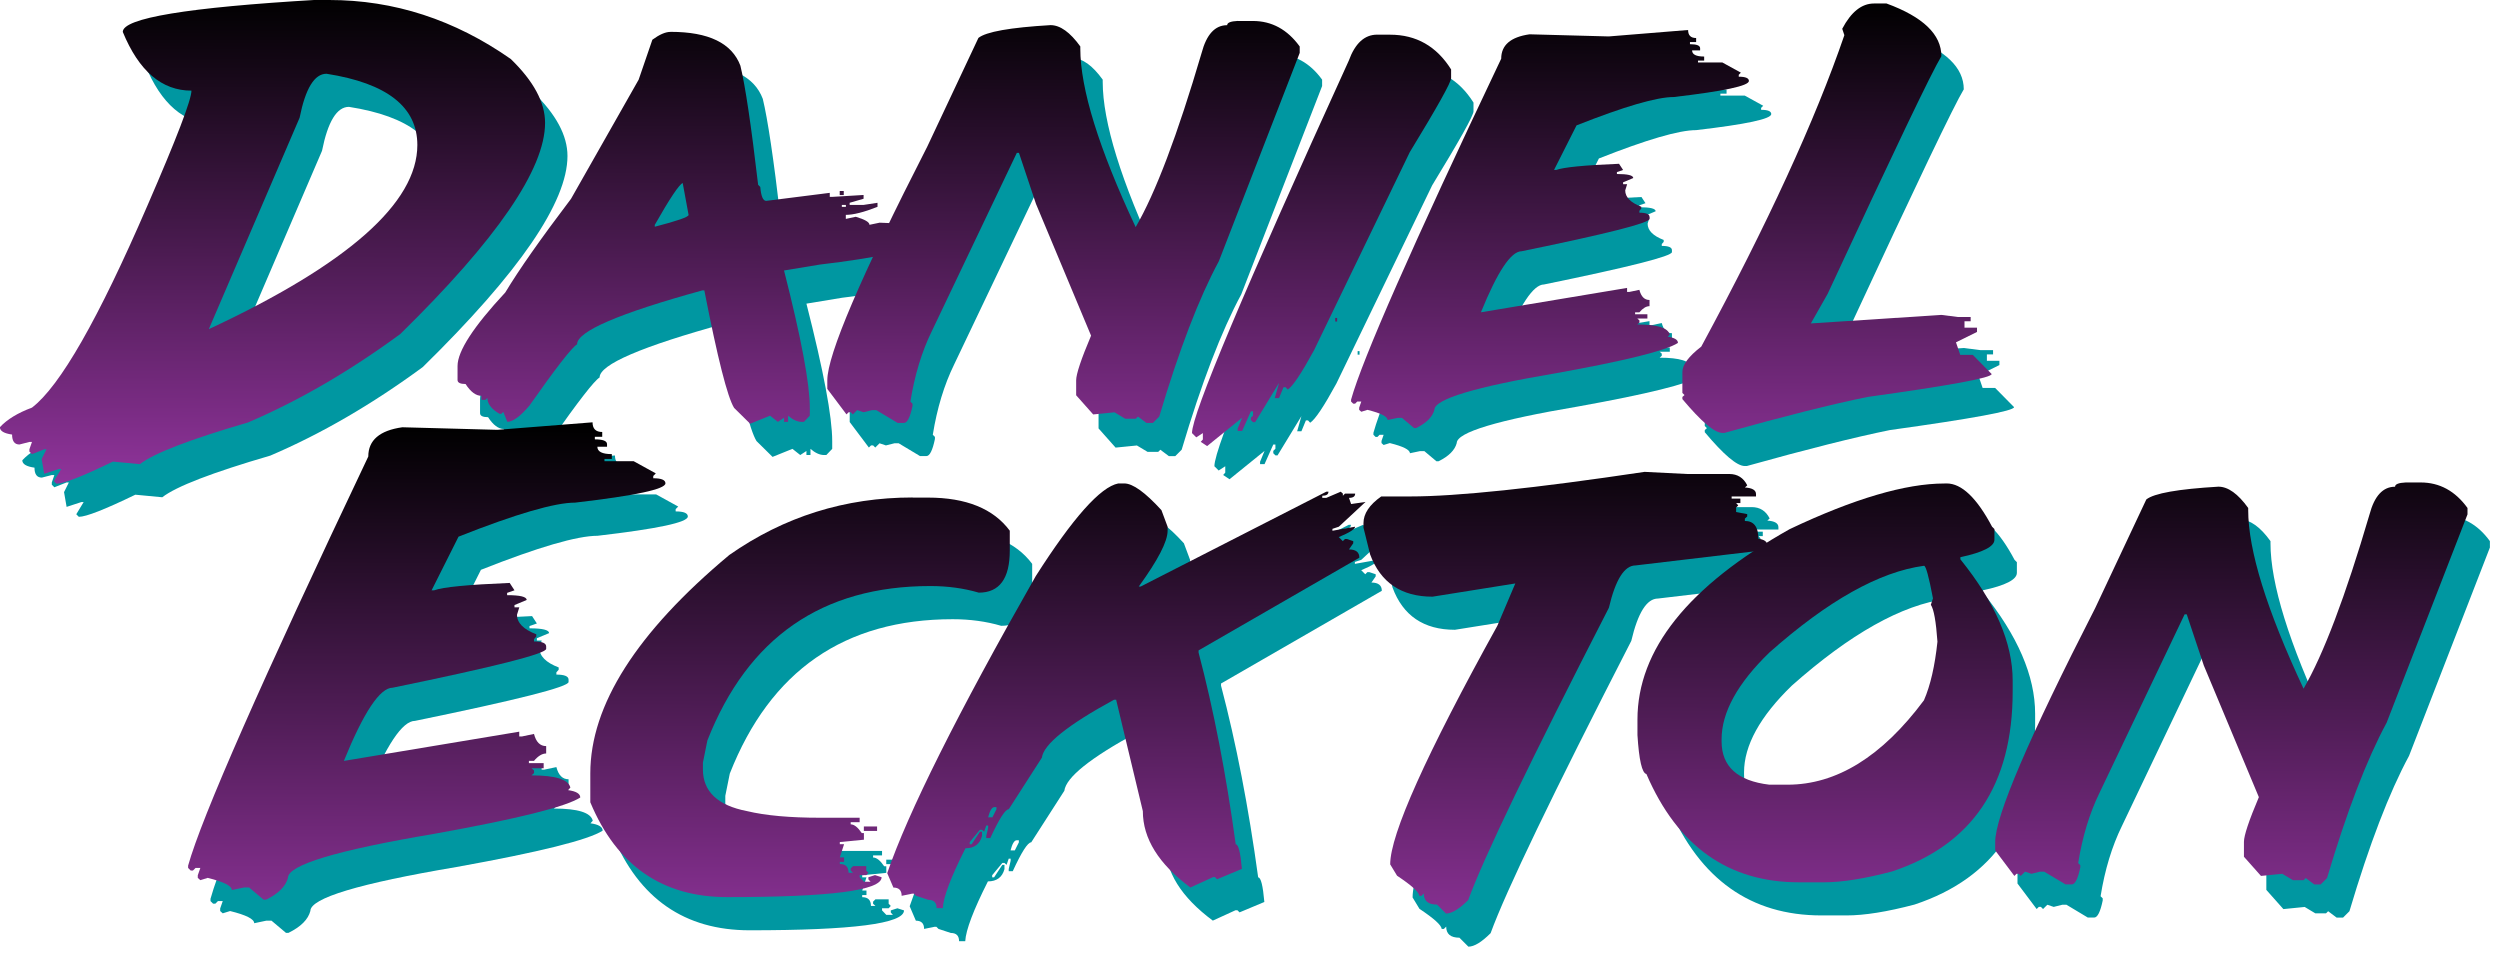 <?xml version="1.0" encoding="UTF-8" standalone="no"?>
<!-- Created with Inkscape (http://www.inkscape.org/) -->

<svg
   xmlns:osb="http://www.openswatchbook.org/uri/2009/osb"
   xmlns:dc="http://purl.org/dc/elements/1.1/"
   xmlns:cc="http://creativecommons.org/ns#"
   xmlns:rdf="http://www.w3.org/1999/02/22-rdf-syntax-ns#"
   xmlns:svg="http://www.w3.org/2000/svg"
   xmlns="http://www.w3.org/2000/svg"
   xmlns:xlink="http://www.w3.org/1999/xlink"
   xmlns:sodipodi="http://sodipodi.sourceforge.net/DTD/sodipodi-0.dtd"
   xmlns:inkscape="http://www.inkscape.org/namespaces/inkscape"
   width="45.76mm"
   height="17.514mm"
   viewBox="0 0 45.76 17.514"
   version="1.1"
   id="svg8"
   sodipodi:docname="danieleckton.svg"
   inkscape:version="0.92.4 (5da689c313, 2019-01-14)">
  <defs
     id="defs2">
    <linearGradient
       inkscape:collect="always"
       id="linearGradient4664">
      <stop
         style="stop-color:#d62577;stop-opacity:1;"
         offset="0"
         id="stop4660" />
      <stop
         style="stop-color:#d62577;stop-opacity:0;"
         offset="1"
         id="stop4662" />
    </linearGradient>
    <linearGradient
       id="linearGradient4619"
       inkscape:collect="always">
      <stop
         id="stop4615"
         offset="0"
         style="stop-color:#000000;stop-opacity:1;" />
      <stop
         id="stop4617"
         offset="1"
         style="stop-color:#c948d9;stop-opacity:1" />
    </linearGradient>
    <linearGradient
       inkscape:collect="always"
       id="linearGradient4571-7-8-0-0-2-1">
      <stop
         style="stop-color:#000000;stop-opacity:1;"
         offset="0"
         id="stop4567" />
      <stop
         style="stop-color:#000000;stop-opacity:0;"
         offset="1"
         id="stop4569" />
    </linearGradient>
    <linearGradient
       inkscape:collect="always"
       id="linearGradient4561"
       osb:paint="gradient">
      <stop
         style="stop-color:#000000;stop-opacity:1;"
         offset="0"
         id="stop4557" />
      <stop
         style="stop-color:#000000;stop-opacity:0;"
         offset="1"
         id="stop4559" />
    </linearGradient>
    <linearGradient
       inkscape:collect="always"
       xlink:href="#linearGradient4619"
       id="linearGradient4555"
       x1="62.822"
       y1="111.796"
       x2="62.777"
       y2="126.632"
       gradientUnits="userSpaceOnUse"
       gradientTransform="matrix(0.838,0,0,0.838,10.947,19.794)" />
    <radialGradient
       inkscape:collect="always"
       xlink:href="#linearGradient4571-7-8-0-0-2-1"
       id="radialGradient4573"
       cx="62.185"
       cy="117.277"
       fx="62.185"
       fy="117.277"
       r="21.765"
       gradientTransform="matrix(1,0,0,0.245,0,88.486)"
       gradientUnits="userSpaceOnUse" />
    <linearGradient
       inkscape:collect="always"
       xlink:href="#linearGradient4619"
       id="linearGradient4658"
       x1="73.233"
       y1="121.194"
       x2="73.186"
       y2="137.069"
       gradientUnits="userSpaceOnUse"
       gradientTransform="matrix(0.838,0,0,0.838,10.947,19.794)" />
    <linearGradient
       inkscape:collect="always"
       xlink:href="#linearGradient4664"
       id="linearGradient4666"
       x1="44.534"
       y1="126.455"
       x2="93.656"
       y2="126.455"
       gradientUnits="userSpaceOnUse" />
    <filter
       inkscape:collect="always"
       style="color-interpolation-filters:sRGB"
       id="filter5127"
       x="-0.005"
       width="1.01"
       y="-0.021"
       height="1.042">
      <feGaussianBlur
         inkscape:collect="always"
         stdDeviation="0.077"
         id="feGaussianBlur5129" />
    </filter>
    <filter
       inkscape:collect="always"
       style="color-interpolation-filters:sRGB"
       id="filter5131"
       x="-0.004"
       width="1.009"
       y="-0.021"
       height="1.041">
      <feGaussianBlur
         inkscape:collect="always"
         stdDeviation="0.077"
         id="feGaussianBlur5133" />
    </filter>
    <linearGradient
       inkscape:collect="always"
       xlink:href="#linearGradient4619"
       id="linearGradient5232"
       gradientUnits="userSpaceOnUse"
       gradientTransform="matrix(0.838,0,0,0.838,10.947,19.794)"
       x1="62.822"
       y1="111.796"
       x2="62.777"
       y2="126.632" />
    <linearGradient
       inkscape:collect="always"
       xlink:href="#linearGradient4619"
       id="linearGradient5234"
       gradientUnits="userSpaceOnUse"
       gradientTransform="matrix(0.838,0,0,0.838,10.947,19.794)"
       x1="62.822"
       y1="111.796"
       x2="62.777"
       y2="126.632" />
    <linearGradient
       inkscape:collect="always"
       xlink:href="#linearGradient4619"
       id="linearGradient5236"
       gradientUnits="userSpaceOnUse"
       gradientTransform="matrix(0.838,0,0,0.838,10.947,19.794)"
       x1="62.822"
       y1="111.796"
       x2="62.777"
       y2="126.632" />
    <linearGradient
       inkscape:collect="always"
       xlink:href="#linearGradient4619"
       id="linearGradient5238"
       gradientUnits="userSpaceOnUse"
       gradientTransform="matrix(0.838,0,0,0.838,10.947,19.794)"
       x1="62.822"
       y1="111.796"
       x2="62.777"
       y2="126.632" />
    <linearGradient
       inkscape:collect="always"
       xlink:href="#linearGradient4619"
       id="linearGradient5240"
       gradientUnits="userSpaceOnUse"
       gradientTransform="matrix(0.838,0,0,0.838,10.947,19.794)"
       x1="62.822"
       y1="111.796"
       x2="62.777"
       y2="126.632" />
    <linearGradient
       inkscape:collect="always"
       xlink:href="#linearGradient4619"
       id="linearGradient5242"
       gradientUnits="userSpaceOnUse"
       gradientTransform="matrix(0.838,0,0,0.838,10.947,19.794)"
       x1="62.822"
       y1="111.796"
       x2="62.777"
       y2="126.632" />
    <linearGradient
       inkscape:collect="always"
       xlink:href="#linearGradient4619"
       id="linearGradient5244"
       gradientUnits="userSpaceOnUse"
       gradientTransform="matrix(0.838,0,0,0.838,10.947,19.794)"
       x1="73.233"
       y1="121.194"
       x2="73.186"
       y2="137.069" />
    <linearGradient
       inkscape:collect="always"
       xlink:href="#linearGradient4619"
       id="linearGradient5246"
       gradientUnits="userSpaceOnUse"
       gradientTransform="matrix(0.838,0,0,0.838,10.947,19.794)"
       x1="73.233"
       y1="121.194"
       x2="73.186"
       y2="137.069" />
    <linearGradient
       inkscape:collect="always"
       xlink:href="#linearGradient4619"
       id="linearGradient5248"
       gradientUnits="userSpaceOnUse"
       gradientTransform="matrix(0.838,0,0,0.838,10.947,19.794)"
       x1="73.233"
       y1="121.194"
       x2="73.186"
       y2="137.069" />
    <linearGradient
       inkscape:collect="always"
       xlink:href="#linearGradient4619"
       id="linearGradient5250"
       gradientUnits="userSpaceOnUse"
       gradientTransform="matrix(0.838,0,0,0.838,10.947,19.794)"
       x1="73.233"
       y1="121.194"
       x2="73.186"
       y2="137.069" />
    <linearGradient
       inkscape:collect="always"
       xlink:href="#linearGradient4619"
       id="linearGradient5252"
       gradientUnits="userSpaceOnUse"
       gradientTransform="matrix(0.838,0,0,0.838,10.947,19.794)"
       x1="73.233"
       y1="121.194"
       x2="73.186"
       y2="137.069" />
    <linearGradient
       inkscape:collect="always"
       xlink:href="#linearGradient4619"
       id="linearGradient5254"
       gradientUnits="userSpaceOnUse"
       gradientTransform="matrix(0.838,0,0,0.838,10.947,19.794)"
       x1="73.233"
       y1="121.194"
       x2="73.186"
       y2="137.069" />
  </defs>
  <sodipodi:namedview
     id="base"
     pagecolor="#ffffff"
     bordercolor="#666666"
     borderopacity="1.0"
     inkscape:pageopacity="0.0"
     inkscape:pageshadow="2"
     inkscape:zoom="3.2282942"
     inkscape:cx="99.884079"
     inkscape:cy="23.483516"
     inkscape:document-units="mm"
     inkscape:current-layer="layer1"
     showgrid="false"
     showguides="false"
     inkscape:window-width="1920"
     inkscape:window-height="1017"
     inkscape:window-x="-8"
     inkscape:window-y="-8"
     inkscape:window-maximized="1" />
  <g
     inkscape:label="Layer 1"
     inkscape:groupmode="layer"
     id="layer1"
     transform="translate(-44.801,-113.479)">
    <g
       transform="scale(0.265)"
       style="font-style:normal;font-variant:normal;font-weight:normal;font-stretch:normal;font-size:40px;line-height:125%;font-family:lazer84;-inkscape-font-specification:lazer84;letter-spacing:0px;word-spacing:0px;fill:#000000;fill-opacity:1;stroke:none;stroke-width:1px;stroke-linecap:butt;stroke-linejoin:miter;stroke-opacity:1"
       id="flowRoot10" />
    <g
       aria-label="DANIEL"
       style="font-style:normal;font-weight:normal;font-size:8.864px;line-height:125%;font-family:sans-serif;letter-spacing:0px;word-spacing:0px;opacity:1;fill:#0097a1;fill-opacity:1;stroke:none;stroke-width:0.506;stroke-linecap:butt;stroke-linejoin:round;stroke-miterlimit:4;stroke-dasharray:none;stroke-dashoffset:0;stroke-opacity:1;paint-order:stroke fill markers;filter:url(#filter5127)"
       id="text28-9">
      <path
         d="m 51.007,114.085 h 0.229 q 1.781,0 3.324,1.08 0.628,0.608 0.628,1.169 0,1.267 -2.649,3.864 -1.392,1.023 -2.789,1.62 -1.6,0.467 -1.979,0.763 l -0.493,-0.047 q -0.836,0.405 -1.034,0.405 l -0.047,-0.047 0.135,-0.223 h -0.042 l -0.27,0.088 -0.047,-0.27 0.088,-0.177 h -0.042 l -0.223,0.088 -0.047,-0.047 v -0.042 l 0.047,-0.135 h -0.047 l -0.182,0.047 q -0.135,0 -0.135,-0.182 -0.223,-0.031 -0.223,-0.135 0.197,-0.213 0.587,-0.358 0.769,-0.587 2.109,-3.688 0.81,-1.865 0.81,-2.114 -0.815,0 -1.257,-1.075 0,-0.379 3.547,-0.587 z m -1.974,6.025 q 3.817,-1.781 3.817,-3.371 0,-1.044 -1.662,-1.304 -0.332,0 -0.493,0.805 z"
         style="font-size:10.637px;fill:#0097a1;fill-opacity:1;stroke:none;stroke-width:0.506;stroke-linecap:butt;stroke-linejoin:round;stroke-miterlimit:4;stroke-dasharray:none;stroke-dashoffset:0;stroke-opacity:1;paint-order:stroke fill markers"
         id="path5180"
         inkscape:connector-curvature="0" />
      <path
         d="m 57.486,114.669 q 1.043,0 1.277,0.619 0.134,0.55 0.325,2.181 l 0.039,0.039 q 0.022,0.255 0.108,0.255 l 1.164,-0.147 v 0.074 h 0.039 l 0.58,-0.035 v 0.069 l -0.255,0.074 v 0.039 h 0.255 l 0.255,-0.039 v 0.074 q -0.372,0.147 -0.58,0.147 v 0.074 l 0.182,-0.039 q 0.251,0.074 0.251,0.147 l 0.186,-0.039 q 0.727,0.022 0.727,0.147 l -0.039,0.035 0.255,0.074 v 0.074 q -0.493,0.255 -2.039,0.437 l -0.654,0.108 q 0.472,1.852 0.472,2.515 v 0.143 l -0.108,0.113 h -0.039 q -0.121,0 -0.251,-0.113 v 0.113 h -0.074 v -0.074 l -0.113,0.074 -0.143,-0.113 -0.364,0.147 -0.294,-0.29 q -0.182,-0.294 -0.545,-2.151 H 58.07 q -2.294,0.632 -2.294,0.987 -0.147,0.091 -0.874,1.125 -0.251,0.294 -0.403,0.294 l -0.074,-0.182 -0.035,0.035 h -0.035 q -0.221,-0.13 -0.221,-0.29 l -0.035,0.035 h -0.074 v -0.074 q -0.151,0 -0.29,-0.216 -0.147,0 -0.147,-0.074 v -0.255 q 0,-0.407 0.874,-1.346 0.372,-0.619 1.203,-1.714 l 1.238,-2.181 0.251,-0.731 q 0.195,-0.143 0.329,-0.143 z m -0.29,3.532 v 0.035 q 0.619,-0.16 0.619,-0.216 l -0.108,-0.584 q -0.1,0.043 -0.511,0.766 z m 3.385,-0.619 h 0.074 v 0.074 h -0.074 z m 0.039,0.255 v 0.035 h 0.074 v -0.035 z"
         style="font-style:normal;font-variant:normal;font-weight:normal;font-stretch:normal;line-height:133%;font-family:lazer84;-inkscape-font-specification:lazer84;fill:#0097a1;fill-opacity:1;stroke:none;stroke-width:0.506;stroke-linecap:butt;stroke-linejoin:round;stroke-miterlimit:4;stroke-dasharray:none;stroke-dashoffset:0;stroke-opacity:1;paint-order:stroke fill markers"
         id="path5182"
         inkscape:connector-curvature="0" />
      <path
         d="m 67.871,114.47 h 0.273 q 0.519,0 0.857,0.467 v 0.117 l -1.48,3.813 q -0.545,1.008 -1.091,2.844 l -0.117,0.117 H 66.196 l -0.156,-0.117 -0.039,0.039 H 65.806 l -0.195,-0.117 -0.39,0.039 -0.312,-0.351 v -0.273 q 0,-0.173 0.273,-0.818 l -1.008,-2.411 -0.312,-0.935 h -0.039 l -1.558,3.268 q -0.273,0.558 -0.39,1.285 l 0.039,0.039 v 0.039 q -0.065,0.312 -0.156,0.312 h -0.117 l -0.39,-0.234 h -0.078 l -0.156,0.039 -0.117,-0.039 -0.078,0.078 -0.039,-0.039 h -0.039 l -0.039,0.039 -0.351,-0.467 v -0.156 q 0,-0.701 1.831,-4.28 l 0.935,-1.987 q 0.212,-0.169 1.32,-0.234 0.264,0 0.545,0.39 v 0.039 q 0,1.104 1.013,3.268 0.545,-0.935 1.208,-3.19 0.134,-0.506 0.467,-0.506 0,-0.069 0.195,-0.078 z"
         style="font-style:normal;font-variant:normal;font-weight:normal;font-stretch:normal;line-height:133%;font-family:lazer84;-inkscape-font-specification:lazer84;fill:#0097a1;fill-opacity:1;stroke:none;stroke-width:0.506;stroke-linecap:butt;stroke-linejoin:round;stroke-miterlimit:4;stroke-dasharray:none;stroke-dashoffset:0;stroke-opacity:1;paint-order:stroke fill markers"
         id="path5184"
         inkscape:connector-curvature="0" />
      <path
         d="m 70.417,114.721 h 0.238 q 0.718,0 1.117,0.636 v 0.16 q 0,0.113 -0.757,1.355 l -1.753,3.627 q -0.342,0.628 -0.48,0.718 l -0.039,-0.043 h -0.039 l -0.082,0.199 h -0.078 l 0.078,-0.277 -0.437,0.718 h -0.039 l -0.039,-0.039 v -0.043 l 0.039,-0.039 v -0.078 h -0.039 l -0.16,0.359 h -0.082 v -0.043 l 0.082,-0.199 -0.641,0.519 -0.117,-0.078 0.039,-0.043 v -0.117 l -0.121,0.078 -0.078,-0.078 q 0,-0.524 2.87,-6.817 0.173,-0.476 0.519,-0.476 z m -0.766,5.185 v 0.065 h 0.035 v -0.065 z"
         style="font-style:normal;font-variant:normal;font-weight:normal;font-stretch:normal;line-height:133%;font-family:lazer84;-inkscape-font-specification:lazer84;fill:#0097a1;fill-opacity:1;stroke:none;stroke-width:0.506;stroke-linecap:butt;stroke-linejoin:round;stroke-miterlimit:4;stroke-dasharray:none;stroke-dashoffset:0;stroke-opacity:1;paint-order:stroke fill markers"
         id="path5186"
         inkscape:connector-curvature="0" />
      <path
         d="m 76.11,114.634 q 0,0.147 0.147,0.147 v 0.074 h -0.113 v 0.039 q 0.186,0 0.186,0.074 v 0.039 h -0.147 q 0,0.113 0.221,0.113 v 0.074 h -0.113 v 0.035 h 0.446 l 0.338,0.186 -0.039,0.039 v 0.035 q 0.186,0 0.186,0.078 0,0.134 -1.376,0.294 -0.467,0 -1.779,0.519 l -0.411,0.818 h 0.039 q 0.199,-0.074 1.151,-0.113 l 0.074,0.113 -0.113,0.039 v 0.035 q 0.299,0 0.299,0.074 l -0.186,0.078 v 0.035 h 0.074 l -0.035,0.113 q 0,0.186 0.294,0.299 v 0.035 l -0.035,0.039 v 0.035 q 0.186,0 0.186,0.078 v 0.035 q 0,0.113 -2.342,0.593 -0.29,0 -0.744,1.117 l 2.675,-0.446 v 0.074 h 0.039 l 0.186,-0.039 q 0.048,0.186 0.186,0.186 v 0.113 q -0.091,0 -0.186,0.113 h -0.078 v 0.035 h 0.225 v 0.078 h -0.186 l 0.039,0.035 v 0.039 l -0.039,0.035 q 0.55,0 0.593,0.186 l -0.035,0.039 q 0.186,0.026 0.186,0.113 -0.329,0.212 -2.229,0.554 -2.229,0.377 -2.229,0.671 -0.052,0.195 -0.333,0.333 h -0.039 l -0.221,-0.186 h -0.078 l -0.186,0.039 q 0,-0.095 -0.368,-0.186 l -0.113,0.035 -0.039,-0.035 v -0.039 l 0.039,-0.113 h -0.074 l -0.039,0.039 h -0.035 l -0.039,-0.039 v -0.035 q 0.307,-1.104 2.748,-6.241 0,-0.372 0.519,-0.446 l 1.45,0.039 z"
         style="font-style:normal;font-variant:normal;font-weight:normal;font-stretch:normal;line-height:133%;font-family:lazer84;-inkscape-font-specification:lazer84;fill:#0097a1;fill-opacity:1;stroke:none;stroke-width:0.506;stroke-linecap:butt;stroke-linejoin:round;stroke-miterlimit:4;stroke-dasharray:none;stroke-dashoffset:0;stroke-opacity:1;paint-order:stroke fill markers"
         id="path5188"
         inkscape:connector-curvature="0" />
      <path
         d="m 79.513,114.149 h 0.229 q 1.004,0.368 1.004,0.965 -0.26,0.424 -2.082,4.35 l -0.307,0.541 2.389,-0.156 0.307,0.039 h 0.229 v 0.078 h -0.113 v 0.117 h 0.229 v 0.078 l -0.385,0.19 0.078,0.229 h 0.229 l 0.346,0.351 q 0,0.104 -2.272,0.42 -0.961,0.195 -2.619,0.658 h -0.039 q -0.212,0 -0.731,-0.619 v -0.039 l 0.039,-0.035 -0.039,-0.039 v -0.385 q 0,-0.195 0.346,-0.463 1.818,-3.363 2.619,-5.7 l -0.039,-0.117 q 0.242,-0.463 0.58,-0.463 z"
         style="font-style:normal;font-variant:normal;font-weight:normal;font-stretch:normal;line-height:133%;font-family:lazer84;-inkscape-font-specification:lazer84;fill:#0097a1;fill-opacity:1;stroke:none;stroke-width:0.506;stroke-linecap:butt;stroke-linejoin:round;stroke-miterlimit:4;stroke-dasharray:none;stroke-dashoffset:0;stroke-opacity:1;paint-order:stroke fill markers"
         id="path5190"
         inkscape:connector-curvature="0" />
    </g>
    <g
       aria-label="DANIEL"
       style="font-style:normal;font-weight:normal;font-size:8.864px;line-height:125%;font-family:sans-serif;letter-spacing:0px;word-spacing:0px;opacity:1;fill:url(#linearGradient4555);fill-opacity:1;stroke:none;stroke-width:0.506;stroke-linecap:butt;stroke-linejoin:round;stroke-miterlimit:4;stroke-dasharray:none;stroke-dashoffset:0;stroke-opacity:1;paint-order:stroke fill markers"
       id="text28">
      <path
         d="m 50.597,113.479 h 0.229 q 1.781,0 3.324,1.08 0.628,0.608 0.628,1.169 0,1.267 -2.649,3.864 -1.392,1.023 -2.789,1.62 -1.6,0.467 -1.979,0.763 l -0.493,-0.047 q -0.836,0.405 -1.034,0.405 l -0.047,-0.047 0.135,-0.223 h -0.042 l -0.27,0.088 -0.047,-0.27 0.088,-0.177 h -0.042 l -0.223,0.088 -0.047,-0.047 v -0.042 l 0.047,-0.135 h -0.047 l -0.182,0.047 q -0.135,0 -0.135,-0.182 -0.223,-0.031 -0.223,-0.135 0.197,-0.213 0.587,-0.358 0.769,-0.587 2.109,-3.688 0.81,-1.865 0.81,-2.114 -0.815,0 -1.257,-1.075 0,-0.379 3.547,-0.587 z m -1.974,6.025 q 3.817,-1.781 3.817,-3.371 0,-1.044 -1.662,-1.304 -0.332,0 -0.493,0.805 z"
         style="font-size:10.637px;fill:url(#linearGradient5232);fill-opacity:1;stroke:none;stroke-width:0.506;stroke-linecap:butt;stroke-linejoin:round;stroke-miterlimit:4;stroke-dasharray:none;stroke-dashoffset:0;stroke-opacity:1;paint-order:stroke fill markers"
         id="path5193"
         inkscape:connector-curvature="0" />
      <path
         d="m 57.076,114.062 q 1.043,0 1.277,0.619 0.134,0.55 0.325,2.181 l 0.039,0.039 q 0.022,0.255 0.108,0.255 l 1.164,-0.147 v 0.074 h 0.039 l 0.58,-0.035 v 0.069 l -0.255,0.074 v 0.039 h 0.255 l 0.255,-0.039 v 0.074 q -0.372,0.147 -0.58,0.147 v 0.074 l 0.182,-0.039 q 0.251,0.074 0.251,0.147 l 0.186,-0.039 q 0.727,0.022 0.727,0.147 l -0.039,0.035 0.255,0.074 v 0.074 q -0.493,0.255 -2.039,0.437 l -0.654,0.108 q 0.472,1.852 0.472,2.515 v 0.143 l -0.108,0.113 h -0.039 q -0.121,0 -0.251,-0.113 v 0.113 h -0.074 v -0.074 l -0.113,0.074 -0.143,-0.113 -0.364,0.147 -0.294,-0.29 q -0.182,-0.294 -0.545,-2.151 h -0.035 q -2.294,0.632 -2.294,0.987 -0.147,0.091 -0.874,1.125 -0.251,0.294 -0.403,0.294 l -0.074,-0.182 -0.035,0.035 h -0.035 q -0.221,-0.13 -0.221,-0.29 l -0.035,0.035 h -0.074 v -0.074 q -0.151,0 -0.29,-0.216 -0.147,0 -0.147,-0.074 V 120.178 q 0,-0.407 0.874,-1.346 0.372,-0.619 1.203,-1.714 l 1.238,-2.181 0.251,-0.731 q 0.195,-0.143 0.329,-0.143 z m -0.29,3.532 v 0.035 q 0.619,-0.16 0.619,-0.216 l -0.108,-0.584 q -0.1,0.043 -0.511,0.766 z m 3.385,-0.619 h 0.074 v 0.074 h -0.074 z m 0.039,0.255 v 0.035 h 0.074 v -0.035 z"
         style="font-style:normal;font-variant:normal;font-weight:normal;font-stretch:normal;line-height:133%;font-family:lazer84;-inkscape-font-specification:lazer84;fill:url(#linearGradient5234);fill-opacity:1;stroke:none;stroke-width:0.506;stroke-linecap:butt;stroke-linejoin:round;stroke-miterlimit:4;stroke-dasharray:none;stroke-dashoffset:0;stroke-opacity:1;paint-order:stroke fill markers"
         id="path5195"
         inkscape:connector-curvature="0" />
      <path
         d="m 67.461,113.863 h 0.273 q 0.519,0 0.857,0.467 v 0.117 l -1.48,3.813 q -0.545,1.008 -1.091,2.844 l -0.117,0.117 h -0.117 l -0.156,-0.117 -0.039,0.039 H 65.396 l -0.195,-0.117 -0.39,0.039 -0.312,-0.351 v -0.273 q 0,-0.173 0.273,-0.818 l -1.008,-2.411 -0.312,-0.935 h -0.039 l -1.558,3.268 q -0.273,0.558 -0.39,1.285 l 0.039,0.039 v 0.039 q -0.065,0.312 -0.156,0.312 h -0.117 l -0.39,-0.234 h -0.078 l -0.156,0.039 -0.117,-0.039 -0.078,0.078 -0.039,-0.039 h -0.039 l -0.039,0.039 -0.351,-0.467 v -0.156 q 0,-0.701 1.831,-4.281 l 0.935,-1.987 q 0.212,-0.169 1.32,-0.234 0.264,0 0.545,0.39 v 0.039 q 0,1.104 1.013,3.268 0.545,-0.935 1.208,-3.19 0.134,-0.506 0.467,-0.506 0,-0.069 0.195,-0.078 z"
         style="font-style:normal;font-variant:normal;font-weight:normal;font-stretch:normal;line-height:133%;font-family:lazer84;-inkscape-font-specification:lazer84;fill:url(#linearGradient5236);fill-opacity:1;stroke:none;stroke-width:0.506;stroke-linecap:butt;stroke-linejoin:round;stroke-miterlimit:4;stroke-dasharray:none;stroke-dashoffset:0;stroke-opacity:1;paint-order:stroke fill markers"
         id="path5197"
         inkscape:connector-curvature="0" />
      <path
         d="m 70.007,114.114 h 0.238 q 0.718,0 1.117,0.636 v 0.16 q 0,0.113 -0.757,1.355 l -1.753,3.627 q -0.342,0.628 -0.48,0.718 l -0.039,-0.043 h -0.039 l -0.082,0.199 h -0.078 l 0.078,-0.277 -0.437,0.718 h -0.039 l -0.039,-0.039 v -0.043 l 0.039,-0.039 v -0.078 h -0.039 l -0.16,0.359 h -0.082 v -0.043 l 0.082,-0.199 -0.641,0.519 -0.117,-0.078 0.039,-0.043 v -0.117 l -0.121,0.078 -0.078,-0.078 q 0,-0.524 2.87,-6.817 0.173,-0.476 0.519,-0.476 z m -0.766,5.185 v 0.065 h 0.035 v -0.065 z"
         style="font-style:normal;font-variant:normal;font-weight:normal;font-stretch:normal;line-height:133%;font-family:lazer84;-inkscape-font-specification:lazer84;fill:url(#linearGradient5238);fill-opacity:1;stroke:none;stroke-width:0.506;stroke-linecap:butt;stroke-linejoin:round;stroke-miterlimit:4;stroke-dasharray:none;stroke-dashoffset:0;stroke-opacity:1;paint-order:stroke fill markers"
         id="path5199"
         inkscape:connector-curvature="0" />
      <path
         d="m 75.7,114.028 q 0,0.147 0.147,0.147 v 0.074 h -0.113 v 0.039 q 0.186,0 0.186,0.074 v 0.039 h -0.147 q 0,0.113 0.221,0.113 v 0.074 h -0.113 v 0.035 H 76.328 l 0.338,0.186 -0.039,0.039 v 0.035 q 0.186,0 0.186,0.078 0,0.134 -1.376,0.294 -0.467,0 -1.779,0.519 L 73.246,116.59 h 0.039 q 0.199,-0.074 1.151,-0.113 l 0.074,0.113 -0.113,0.039 v 0.035 q 0.299,0 0.299,0.074 l -0.186,0.078 v 0.035 h 0.074 l -0.035,0.113 q 0,0.186 0.294,0.299 v 0.035 l -0.035,0.039 v 0.035 q 0.186,0 0.186,0.078 v 0.035 q 0,0.113 -2.342,0.593 -0.29,0 -0.744,1.117 l 2.675,-0.446 v 0.074 h 0.039 l 0.186,-0.039 q 0.048,0.186 0.186,0.186 v 0.113 q -0.091,0 -0.186,0.113 h -0.078 v 0.035 h 0.225 v 0.078 H 74.77 l 0.039,0.035 v 0.039 l -0.039,0.035 q 0.55,0 0.593,0.186 l -0.035,0.039 q 0.186,0.026 0.186,0.113 -0.329,0.212 -2.229,0.554 -2.229,0.377 -2.229,0.671 -0.052,0.195 -0.333,0.333 h -0.039 l -0.221,-0.186 h -0.078 l -0.186,0.039 q 0,-0.095 -0.368,-0.186 l -0.113,0.035 -0.039,-0.035 v -0.039 l 0.039,-0.113 h -0.074 l -0.039,0.039 h -0.035 l -0.039,-0.039 v -0.035 q 0.307,-1.104 2.748,-6.241 0,-0.372 0.519,-0.446 l 1.45,0.039 z"
         style="font-style:normal;font-variant:normal;font-weight:normal;font-stretch:normal;line-height:133%;font-family:lazer84;-inkscape-font-specification:lazer84;fill:url(#linearGradient5240);fill-opacity:1;stroke:none;stroke-width:0.506;stroke-linecap:butt;stroke-linejoin:round;stroke-miterlimit:4;stroke-dasharray:none;stroke-dashoffset:0;stroke-opacity:1;paint-order:stroke fill markers"
         id="path5201"
         inkscape:connector-curvature="0" />
      <path
         d="m 79.103,113.543 h 0.229 q 1.004,0.368 1.004,0.965 -0.26,0.424 -2.082,4.35 l -0.307,0.541 2.389,-0.156 0.307,0.039 h 0.229 v 0.078 h -0.113 v 0.117 h 0.229 v 0.078 l -0.385,0.19 0.078,0.229 h 0.229 l 0.346,0.351 q 0,0.104 -2.272,0.42 -0.961,0.195 -2.619,0.658 h -0.039 q -0.212,0 -0.731,-0.619 v -0.039 l 0.039,-0.035 -0.039,-0.039 v -0.385 q 0,-0.195 0.346,-0.463 1.818,-3.363 2.619,-5.7 l -0.039,-0.117 Q 78.765,113.543 79.103,113.543 Z"
         style="font-style:normal;font-variant:normal;font-weight:normal;font-stretch:normal;line-height:133%;font-family:lazer84;-inkscape-font-specification:lazer84;fill:url(#linearGradient5242);fill-opacity:1;stroke:none;stroke-width:0.506;stroke-linecap:butt;stroke-linejoin:round;stroke-miterlimit:4;stroke-dasharray:none;stroke-dashoffset:0;stroke-opacity:1;paint-order:stroke fill markers"
         id="path5203"
         inkscape:connector-curvature="0" />
    </g>
    <g
       aria-label="ECKTON"
       style="font-style:normal;font-weight:normal;font-size:8.864px;line-height:125%;font-family:sans-serif;letter-spacing:0px;word-spacing:0px;fill:#0097a1;fill-opacity:1;stroke:none;stroke-width:0.506;stroke-linecap:butt;stroke-linejoin:miter;stroke-miterlimit:4;stroke-dasharray:none;stroke-opacity:1;paint-order:stroke fill markers;filter:url(#filter5131)"
       id="text34-2">
      <path
         d="m 56.057,121.816 q 0,0.177 0.177,0.177 v 0.088 H 56.099 v 0.047 q 0.223,0 0.223,0.088 v 0.047 h -0.177 q 0,0.135 0.265,0.135 v 0.088 h -0.135 v 0.042 h 0.535 l 0.405,0.223 -0.047,0.047 v 0.042 q 0.223,0 0.223,0.093 0,0.161 -1.652,0.353 -0.561,0 -2.135,0.623 l -0.493,0.982 h 0.047 q 0.239,-0.088 1.382,-0.135 l 0.088,0.135 -0.135,0.047 v 0.042 q 0.358,0 0.358,0.088 l -0.223,0.093 v 0.042 h 0.088 l -0.042,0.135 q 0,0.223 0.353,0.358 v 0.042 l -0.042,0.047 v 0.042 q 0.223,0 0.223,0.093 v 0.042 q 0,0.135 -2.81,0.712 -0.348,0 -0.893,1.34 l 3.21,-0.535 v 0.088 h 0.047 l 0.223,-0.047 q 0.057,0.223 0.223,0.223 v 0.135 q -0.109,0 -0.223,0.135 h -0.093 v 0.042 h 0.27 v 0.093 h -0.223 l 0.047,0.042 v 0.047 l -0.047,0.042 q 0.66,0 0.712,0.223 l -0.042,0.047 q 0.223,0.031 0.223,0.135 -0.395,0.254 -2.675,0.665 -2.675,0.452 -2.675,0.805 -0.062,0.234 -0.4,0.4 h -0.047 l -0.265,-0.223 h -0.093 l -0.223,0.047 q 0,-0.114 -0.441,-0.223 l -0.135,0.042 -0.047,-0.042 v -0.047 l 0.047,-0.135 h -0.088 l -0.047,0.047 h -0.042 l -0.047,-0.047 v -0.042 q 0.369,-1.324 3.298,-7.489 0,-0.447 0.623,-0.535 l 1.74,0.047 z"
         style="font-size:10.637px;fill:#0097a1;fill-opacity:1;stroke:none;stroke-width:0.506;stroke-miterlimit:4;stroke-dasharray:none;stroke-opacity:1;paint-order:stroke fill markers"
         id="path5206"
         inkscape:connector-curvature="0" />
      <path
         d="m 61.915,123.194 h 0.281 q 1.047,0 1.498,0.606 v 0.364 q 0,0.77 -0.567,0.77 -0.411,-0.121 -0.887,-0.121 -2.969,0 -4.081,2.826 l -0.082,0.407 v 0.121 q 0,0.61 0.809,0.766 0.506,0.121 1.333,0.121 h 0.727 v 0.082 h -0.164 v 0.039 q 0.095,0 0.203,0.16 h 0.039 v 0.121 l -0.441,0.043 v 0.039 h 0.078 l -0.078,0.242 h 0.078 v 0.082 h -0.078 v 0.039 q 0.16,0 0.16,0.16 h 0.082 l -0.043,-0.039 v -0.039 l 0.043,-0.043 h 0.242 v 0.082 l 0.039,0.039 -0.039,0.043 h -0.121 v 0.039 l 0.078,0.082 h 0.121 l -0.039,-0.043 v -0.039 l 0.121,-0.039 0.121,0.039 q 0,0.364 -2.826,0.364 -1.783,0 -2.506,-1.736 v -0.528 q 0,-1.874 2.545,-3.999 1.502,-1.052 3.354,-1.052 z m -0.892,6.02 h 0.242 v 0.082 h -0.242 z"
         style="font-style:normal;font-variant:normal;font-weight:normal;font-stretch:normal;font-family:lazer84;-inkscape-font-specification:lazer84;fill:#0097a1;fill-opacity:1;stroke:none;stroke-width:0.506;stroke-miterlimit:4;stroke-dasharray:none;stroke-opacity:1;paint-order:stroke fill markers"
         id="path5208"
         inkscape:connector-curvature="0" />
      <path
         d="m 65.678,122.934 h 0.113 q 0.234,0 0.68,0.489 l 0.113,0.303 v 0.074 q 0,0.294 -0.528,1.021 h 0.035 l 3.398,-1.736 h 0.039 q 0,0.074 -0.113,0.074 v 0.039 h 0.074 l 0.264,-0.113 0.039,0.035 v 0.039 l 0.039,-0.039 h 0.186 q 0,0.078 -0.113,0.078 l 0.039,0.113 0.264,-0.039 -0.489,0.454 -0.117,0.039 v 0.035 l 0.415,-0.074 q 0,0.065 -0.299,0.19 l 0.074,0.074 0.039,-0.039 h 0.035 l 0.117,0.039 v 0.039 l -0.078,0.113 q 0.19,0 0.19,0.151 l -2.943,1.697 v 0.039 q 0.415,1.575 0.68,3.51 0.074,0 0.113,0.45 l -0.454,0.19 -0.039,-0.039 h -0.035 l -0.415,0.19 q -0.87,-0.645 -0.87,-1.398 l -0.489,-2.039 h -0.039 q -1.272,0.692 -1.32,1.06 l -0.606,0.944 q -0.095,0 -0.338,0.528 h -0.074 v -0.039 l 0.035,-0.151 v -0.039 h -0.035 l -0.039,0.113 -0.039,-0.035 h -0.039 l -0.186,0.225 v 0.039 h 0.035 l 0.151,-0.229 h 0.039 v 0.078 q -0.061,0.225 -0.303,0.225 -0.398,0.788 -0.415,1.095 h -0.113 q 0,-0.151 -0.151,-0.151 l -0.225,-0.074 -0.039,-0.039 h -0.035 l -0.19,0.039 q 0,-0.151 -0.151,-0.151 l -0.113,-0.264 q 0.567,-1.658 2.718,-5.436 1.021,-1.601 1.511,-1.697 z m -2.38,6.111 h 0.078 l 0.074,-0.147 v -0.039 h -0.039 q -0.065,0 -0.113,0.186 z"
         style="font-style:normal;font-variant:normal;font-weight:normal;font-stretch:normal;font-family:lazer84;-inkscape-font-specification:lazer84;fill:#0097a1;fill-opacity:1;stroke:none;stroke-width:0.506;stroke-miterlimit:4;stroke-dasharray:none;stroke-opacity:1;paint-order:stroke fill markers"
         id="path5210"
         inkscape:connector-curvature="0" />
      <path
         d="m 75.314,122.722 0.775,0.039 h 0.775 q 0.225,0 0.329,0.208 l -0.043,0.039 q 0.203,0.013 0.203,0.121 v 0.043 h -0.446 v 0.039 h 0.16 v 0.082 h -0.078 l 0.039,0.043 -0.039,0.039 v 0.082 l 0.203,0.039 v 0.043 l -0.043,0.039 v 0.043 q 0.247,0 0.247,0.325 0.164,0.022 0.164,0.121 v 0.082 l -2.411,0.286 q -0.307,0 -0.489,0.775 -2.155,4.198 -2.575,5.35 -0.247,0.247 -0.407,0.247 l -0.164,-0.164 q -0.242,0 -0.242,-0.203 l -0.043,0.043 h -0.039 q -0.009,-0.104 -0.407,-0.368 l -0.126,-0.208 q 0,-0.822 1.961,-4.367 l 0.329,-0.775 -1.515,0.242 q -0.857,0 -1.143,-0.775 l -0.121,-0.489 v -0.082 q 0,-0.26 0.325,-0.489 h 0.532 q 1.281,0 4.289,-0.45 z"
         style="font-style:normal;font-variant:normal;font-weight:normal;font-stretch:normal;font-family:lazer84;-inkscape-font-specification:lazer84;fill:#0097a1;fill-opacity:1;stroke:none;stroke-width:0.506;stroke-miterlimit:4;stroke-dasharray:none;stroke-opacity:1;paint-order:stroke fill markers"
         id="path5212"
         inkscape:connector-curvature="0" />
      <path
         d="m 80.801,122.934 h 0.043 q 0.411,0 0.831,0.792 l 0.043,0.043 v 0.195 q 0,0.186 -0.623,0.32 v 0.039 q 0.957,1.186 0.957,2.22 v 0.199 q 0,2.562 -2.207,3.294 -0.753,0.199 -1.246,0.199 h -0.459 q -1.939,0 -2.792,-1.982 -0.121,-0.026 -0.164,-0.714 v -0.281 q 0,-1.922 2.787,-3.488 1.762,-0.835 2.831,-0.835 z m -4.077,4.683 v 0.039 q 0,0.688 0.874,0.792 h 0.333 q 1.346,0 2.497,-1.545 0.177,-0.407 0.247,-1.073 -0.039,-0.554 -0.121,-0.675 l 0.039,-0.117 q -0.113,-0.597 -0.164,-0.597 -1.225,0.164 -2.831,1.588 -0.874,0.848 -0.874,1.588 z"
         style="font-style:normal;font-variant:normal;font-weight:normal;font-stretch:normal;font-family:lazer84;-inkscape-font-specification:lazer84;fill:#0097a1;fill-opacity:1;stroke:none;stroke-width:0.506;stroke-miterlimit:4;stroke-dasharray:none;stroke-opacity:1;paint-order:stroke fill markers"
         id="path5214"
         inkscape:connector-curvature="0" />
      <path
         d="m 89.246,122.917 h 0.273 q 0.519,0 0.857,0.467 v 0.117 l -1.48,3.813 q -0.545,1.008 -1.091,2.844 l -0.117,0.117 h -0.117 l -0.156,-0.117 -0.039,0.039 h -0.195 l -0.195,-0.117 -0.39,0.039 -0.312,-0.351 v -0.273 q 0,-0.173 0.273,-0.818 l -1.008,-2.411 -0.312,-0.935 h -0.039 l -1.558,3.268 q -0.273,0.558 -0.39,1.285 l 0.039,0.039 v 0.039 q -0.065,0.312 -0.156,0.312 h -0.117 l -0.39,-0.234 h -0.078 l -0.156,0.039 -0.117,-0.039 -0.078,0.078 -0.039,-0.039 h -0.039 l -0.039,0.039 -0.351,-0.467 v -0.156 q 0,-0.701 1.831,-4.28 l 0.935,-1.987 q 0.212,-0.169 1.32,-0.234 0.264,0 0.545,0.39 v 0.039 q 0,1.104 1.013,3.268 0.545,-0.935 1.208,-3.19 0.134,-0.506 0.467,-0.506 0,-0.069 0.195,-0.078 z"
         style="font-style:normal;font-variant:normal;font-weight:normal;font-stretch:normal;font-family:lazer84;-inkscape-font-specification:lazer84;fill:#0097a1;fill-opacity:1;stroke:none;stroke-width:0.506;stroke-miterlimit:4;stroke-dasharray:none;stroke-opacity:1;paint-order:stroke fill markers"
         id="path5216"
         inkscape:connector-curvature="0" />
    </g>
    <g
       aria-label="ECKTON"
       style="font-style:normal;font-weight:normal;font-size:8.864px;line-height:125%;font-family:sans-serif;letter-spacing:0px;word-spacing:0px;fill:url(#linearGradient4658);fill-opacity:1;stroke:none;stroke-width:0.506;stroke-linecap:butt;stroke-linejoin:miter;stroke-miterlimit:4;stroke-dasharray:none;stroke-opacity:1;paint-order:stroke fill markers"
       id="text34">
      <path
         d="m 55.647,121.209 q 0,0.177 0.177,0.177 v 0.088 h -0.135 v 0.047 q 0.223,0 0.223,0.088 v 0.047 h -0.177 q 0,0.135 0.265,0.135 v 0.088 h -0.135 v 0.042 h 0.535 l 0.405,0.223 -0.047,0.047 v 0.042 q 0.223,0 0.223,0.093 0,0.161 -1.652,0.353 -0.561,0 -2.135,0.623 l -0.493,0.982 h 0.047 q 0.239,-0.088 1.382,-0.135 l 0.088,0.135 -0.135,0.047 v 0.042 q 0.358,0 0.358,0.088 l -0.223,0.093 v 0.042 h 0.088 l -0.042,0.135 q 0,0.223 0.353,0.358 v 0.042 l -0.042,0.047 v 0.042 q 0.223,0 0.223,0.093 v 0.042 q 0,0.135 -2.81,0.712 -0.348,0 -0.893,1.34 l 3.21,-0.535 v 0.088 h 0.047 l 0.223,-0.047 q 0.057,0.223 0.223,0.223 v 0.135 q -0.109,0 -0.223,0.135 h -0.093 v 0.042 h 0.27 v 0.093 h -0.223 l 0.047,0.042 v 0.047 l -0.047,0.042 q 0.66,0 0.712,0.223 l -0.042,0.047 q 0.223,0.031 0.223,0.135 -0.395,0.255 -2.675,0.665 -2.675,0.452 -2.675,0.805 -0.062,0.234 -0.4,0.4 h -0.047 l -0.265,-0.223 h -0.093 l -0.223,0.047 q 0,-0.114 -0.441,-0.223 l -0.135,0.042 -0.047,-0.042 v -0.047 l 0.047,-0.135 h -0.088 l -0.047,0.047 h -0.042 l -0.047,-0.047 v -0.042 q 0.369,-1.324 3.298,-7.489 0,-0.447 0.623,-0.535 l 1.74,0.047 z"
         style="font-size:10.637px;fill:url(#linearGradient5244);fill-opacity:1;stroke:none;stroke-width:0.506;stroke-miterlimit:4;stroke-dasharray:none;stroke-opacity:1;paint-order:stroke fill markers"
         id="path5219"
         inkscape:connector-curvature="0" />
      <path
         d="m 61.505,122.587 h 0.281 q 1.047,0 1.498,0.606 v 0.364 q 0,0.77 -0.567,0.77 -0.411,-0.121 -0.887,-0.121 -2.969,0 -4.081,2.826 l -0.082,0.407 v 0.121 q 0,0.61 0.809,0.766 0.506,0.121 1.333,0.121 h 0.727 v 0.082 h -0.164 v 0.039 q 0.095,0 0.203,0.16 h 0.039 v 0.121 l -0.441,0.043 v 0.039 h 0.078 l -0.078,0.242 h 0.078 v 0.082 h -0.078 v 0.039 q 0.16,0 0.16,0.16 h 0.082 l -0.043,-0.039 v -0.039 l 0.043,-0.043 h 0.242 v 0.082 l 0.039,0.039 -0.039,0.043 h -0.121 v 0.039 l 0.078,0.082 h 0.121 l -0.039,-0.043 v -0.039 l 0.121,-0.039 0.121,0.039 q 0,0.364 -2.826,0.364 -1.783,0 -2.506,-1.736 v -0.528 q 0,-1.874 2.545,-3.999 1.502,-1.052 3.354,-1.052 z m -0.892,6.02 h 0.242 v 0.082 h -0.242 z"
         style="font-style:normal;font-variant:normal;font-weight:normal;font-stretch:normal;font-family:lazer84;-inkscape-font-specification:lazer84;fill:url(#linearGradient5246);fill-opacity:1;stroke:none;stroke-width:0.506;stroke-miterlimit:4;stroke-dasharray:none;stroke-opacity:1;paint-order:stroke fill markers"
         id="path5221"
         inkscape:connector-curvature="0" />
      <path
         d="M 65.268,122.328 H 65.38 q 0.234,0 0.68,0.489 l 0.113,0.303 v 0.074 q 0,0.294 -0.528,1.021 h 0.035 l 3.398,-1.736 h 0.039 q 0,0.074 -0.113,0.074 v 0.039 h 0.074 l 0.264,-0.113 0.039,0.035 v 0.039 l 0.039,-0.039 h 0.186 q 0,0.078 -0.113,0.078 l 0.039,0.113 0.264,-0.039 -0.489,0.454 -0.117,0.039 v 0.035 l 0.415,-0.074 q 0,0.065 -0.299,0.19 l 0.074,0.074 0.039,-0.039 h 0.035 l 0.117,0.039 v 0.039 l -0.078,0.113 q 0.19,0 0.19,0.151 l -2.943,1.697 v 0.039 q 0.415,1.575 0.68,3.51 0.074,0 0.113,0.45 l -0.454,0.19 -0.039,-0.039 h -0.035 l -0.415,0.19 q -0.87,-0.645 -0.87,-1.398 l -0.489,-2.039 h -0.039 q -1.272,0.693 -1.32,1.06 l -0.606,0.944 q -0.095,0 -0.338,0.528 h -0.074 v -0.039 l 0.035,-0.151 v -0.039 h -0.035 l -0.039,0.113 -0.039,-0.035 h -0.039 l -0.186,0.225 v 0.039 h 0.035 l 0.151,-0.229 h 0.039 v 0.078 q -0.061,0.225 -0.303,0.225 -0.398,0.788 -0.415,1.095 h -0.113 q 0,-0.151 -0.151,-0.151 l -0.225,-0.074 -0.039,-0.039 h -0.035 l -0.19,0.039 q 0,-0.151 -0.151,-0.151 l -0.113,-0.264 q 0.567,-1.658 2.718,-5.436 1.021,-1.601 1.511,-1.697 z m -2.38,6.111 h 0.078 l 0.074,-0.147 v -0.039 h -0.039 q -0.065,0 -0.113,0.186 z"
         style="font-style:normal;font-variant:normal;font-weight:normal;font-stretch:normal;font-family:lazer84;-inkscape-font-specification:lazer84;fill:url(#linearGradient5248);fill-opacity:1;stroke:none;stroke-width:0.506;stroke-miterlimit:4;stroke-dasharray:none;stroke-opacity:1;paint-order:stroke fill markers"
         id="path5223"
         inkscape:connector-curvature="0" />
      <path
         d="m 74.904,122.116 0.775,0.039 h 0.775 q 0.225,0 0.329,0.208 l -0.043,0.039 q 0.203,0.013 0.203,0.121 v 0.043 h -0.446 v 0.039 h 0.16 v 0.082 h -0.078 l 0.039,0.043 -0.039,0.039 v 0.082 l 0.203,0.039 v 0.043 l -0.043,0.039 v 0.043 q 0.247,0 0.247,0.325 0.164,0.022 0.164,0.121 v 0.082 l -2.411,0.286 q -0.307,0 -0.489,0.775 -2.155,4.198 -2.575,5.35 -0.247,0.247 -0.407,0.247 l -0.164,-0.164 q -0.242,0 -0.242,-0.203 l -0.043,0.043 h -0.039 q -0.009,-0.104 -0.407,-0.368 l -0.126,-0.208 q 0,-0.822 1.961,-4.367 l 0.329,-0.775 -1.515,0.242 q -0.857,0 -1.143,-0.775 L 69.758,123.137 v -0.082 q 0,-0.26 0.325,-0.489 h 0.532 q 1.281,0 4.289,-0.45 z"
         style="font-style:normal;font-variant:normal;font-weight:normal;font-stretch:normal;font-family:lazer84;-inkscape-font-specification:lazer84;fill:url(#linearGradient5250);fill-opacity:1;stroke:none;stroke-width:0.506;stroke-miterlimit:4;stroke-dasharray:none;stroke-opacity:1;paint-order:stroke fill markers"
         id="path5225"
         inkscape:connector-curvature="0" />
      <path
         d="m 80.39,122.328 h 0.043 q 0.411,0 0.831,0.792 l 0.043,0.043 v 0.195 q 0,0.186 -0.623,0.32 v 0.039 q 0.957,1.186 0.957,2.22 v 0.199 q 0,2.562 -2.207,3.294 -0.753,0.199 -1.246,0.199 h -0.459 q -1.939,0 -2.792,-1.982 -0.121,-0.026 -0.164,-0.714 v -0.281 q 0,-1.922 2.787,-3.488 1.762,-0.835 2.831,-0.835 z m -4.077,4.683 v 0.039 q 0,0.688 0.874,0.792 h 0.333 q 1.346,0 2.497,-1.545 0.177,-0.407 0.247,-1.073 -0.039,-0.554 -0.121,-0.675 l 0.039,-0.117 q -0.113,-0.597 -0.164,-0.597 -1.225,0.164 -2.831,1.588 -0.874,0.848 -0.874,1.588 z"
         style="font-style:normal;font-variant:normal;font-weight:normal;font-stretch:normal;font-family:lazer84;-inkscape-font-specification:lazer84;fill:url(#linearGradient5252);fill-opacity:1;stroke:none;stroke-width:0.506;stroke-miterlimit:4;stroke-dasharray:none;stroke-opacity:1;paint-order:stroke fill markers"
         id="path5227"
         inkscape:connector-curvature="0" />
      <path
         d="m 88.836,122.31 h 0.273 q 0.519,0 0.857,0.467 v 0.117 l -1.48,3.813 q -0.545,1.008 -1.091,2.844 l -0.117,0.117 h -0.117 l -0.156,-0.117 -0.039,0.039 h -0.195 l -0.195,-0.117 -0.39,0.039 -0.312,-0.351 v -0.273 q 0,-0.173 0.273,-0.818 l -1.008,-2.411 -0.312,-0.935 h -0.039 l -1.558,3.268 q -0.273,0.558 -0.39,1.285 l 0.039,0.039 v 0.039 q -0.065,0.312 -0.156,0.312 H 82.608 L 82.218,129.434 h -0.078 l -0.156,0.039 -0.117,-0.039 -0.078,0.078 -0.039,-0.039 h -0.039 l -0.039,0.039 -0.351,-0.467 v -0.156 q 0,-0.701 1.831,-4.281 l 0.935,-1.987 q 0.212,-0.169 1.32,-0.234 0.264,0 0.545,0.39 v 0.039 q 0,1.104 1.013,3.268 0.545,-0.935 1.208,-3.19 0.134,-0.506 0.467,-0.506 0,-0.069 0.195,-0.078 z"
         style="font-style:normal;font-variant:normal;font-weight:normal;font-stretch:normal;font-family:lazer84;-inkscape-font-specification:lazer84;fill:url(#linearGradient5254);fill-opacity:1;stroke:none;stroke-width:0.506;stroke-miterlimit:4;stroke-dasharray:none;stroke-opacity:1;paint-order:stroke fill markers"
         id="path5229"
         inkscape:connector-curvature="0" />
    </g>
  </g>
</svg>
